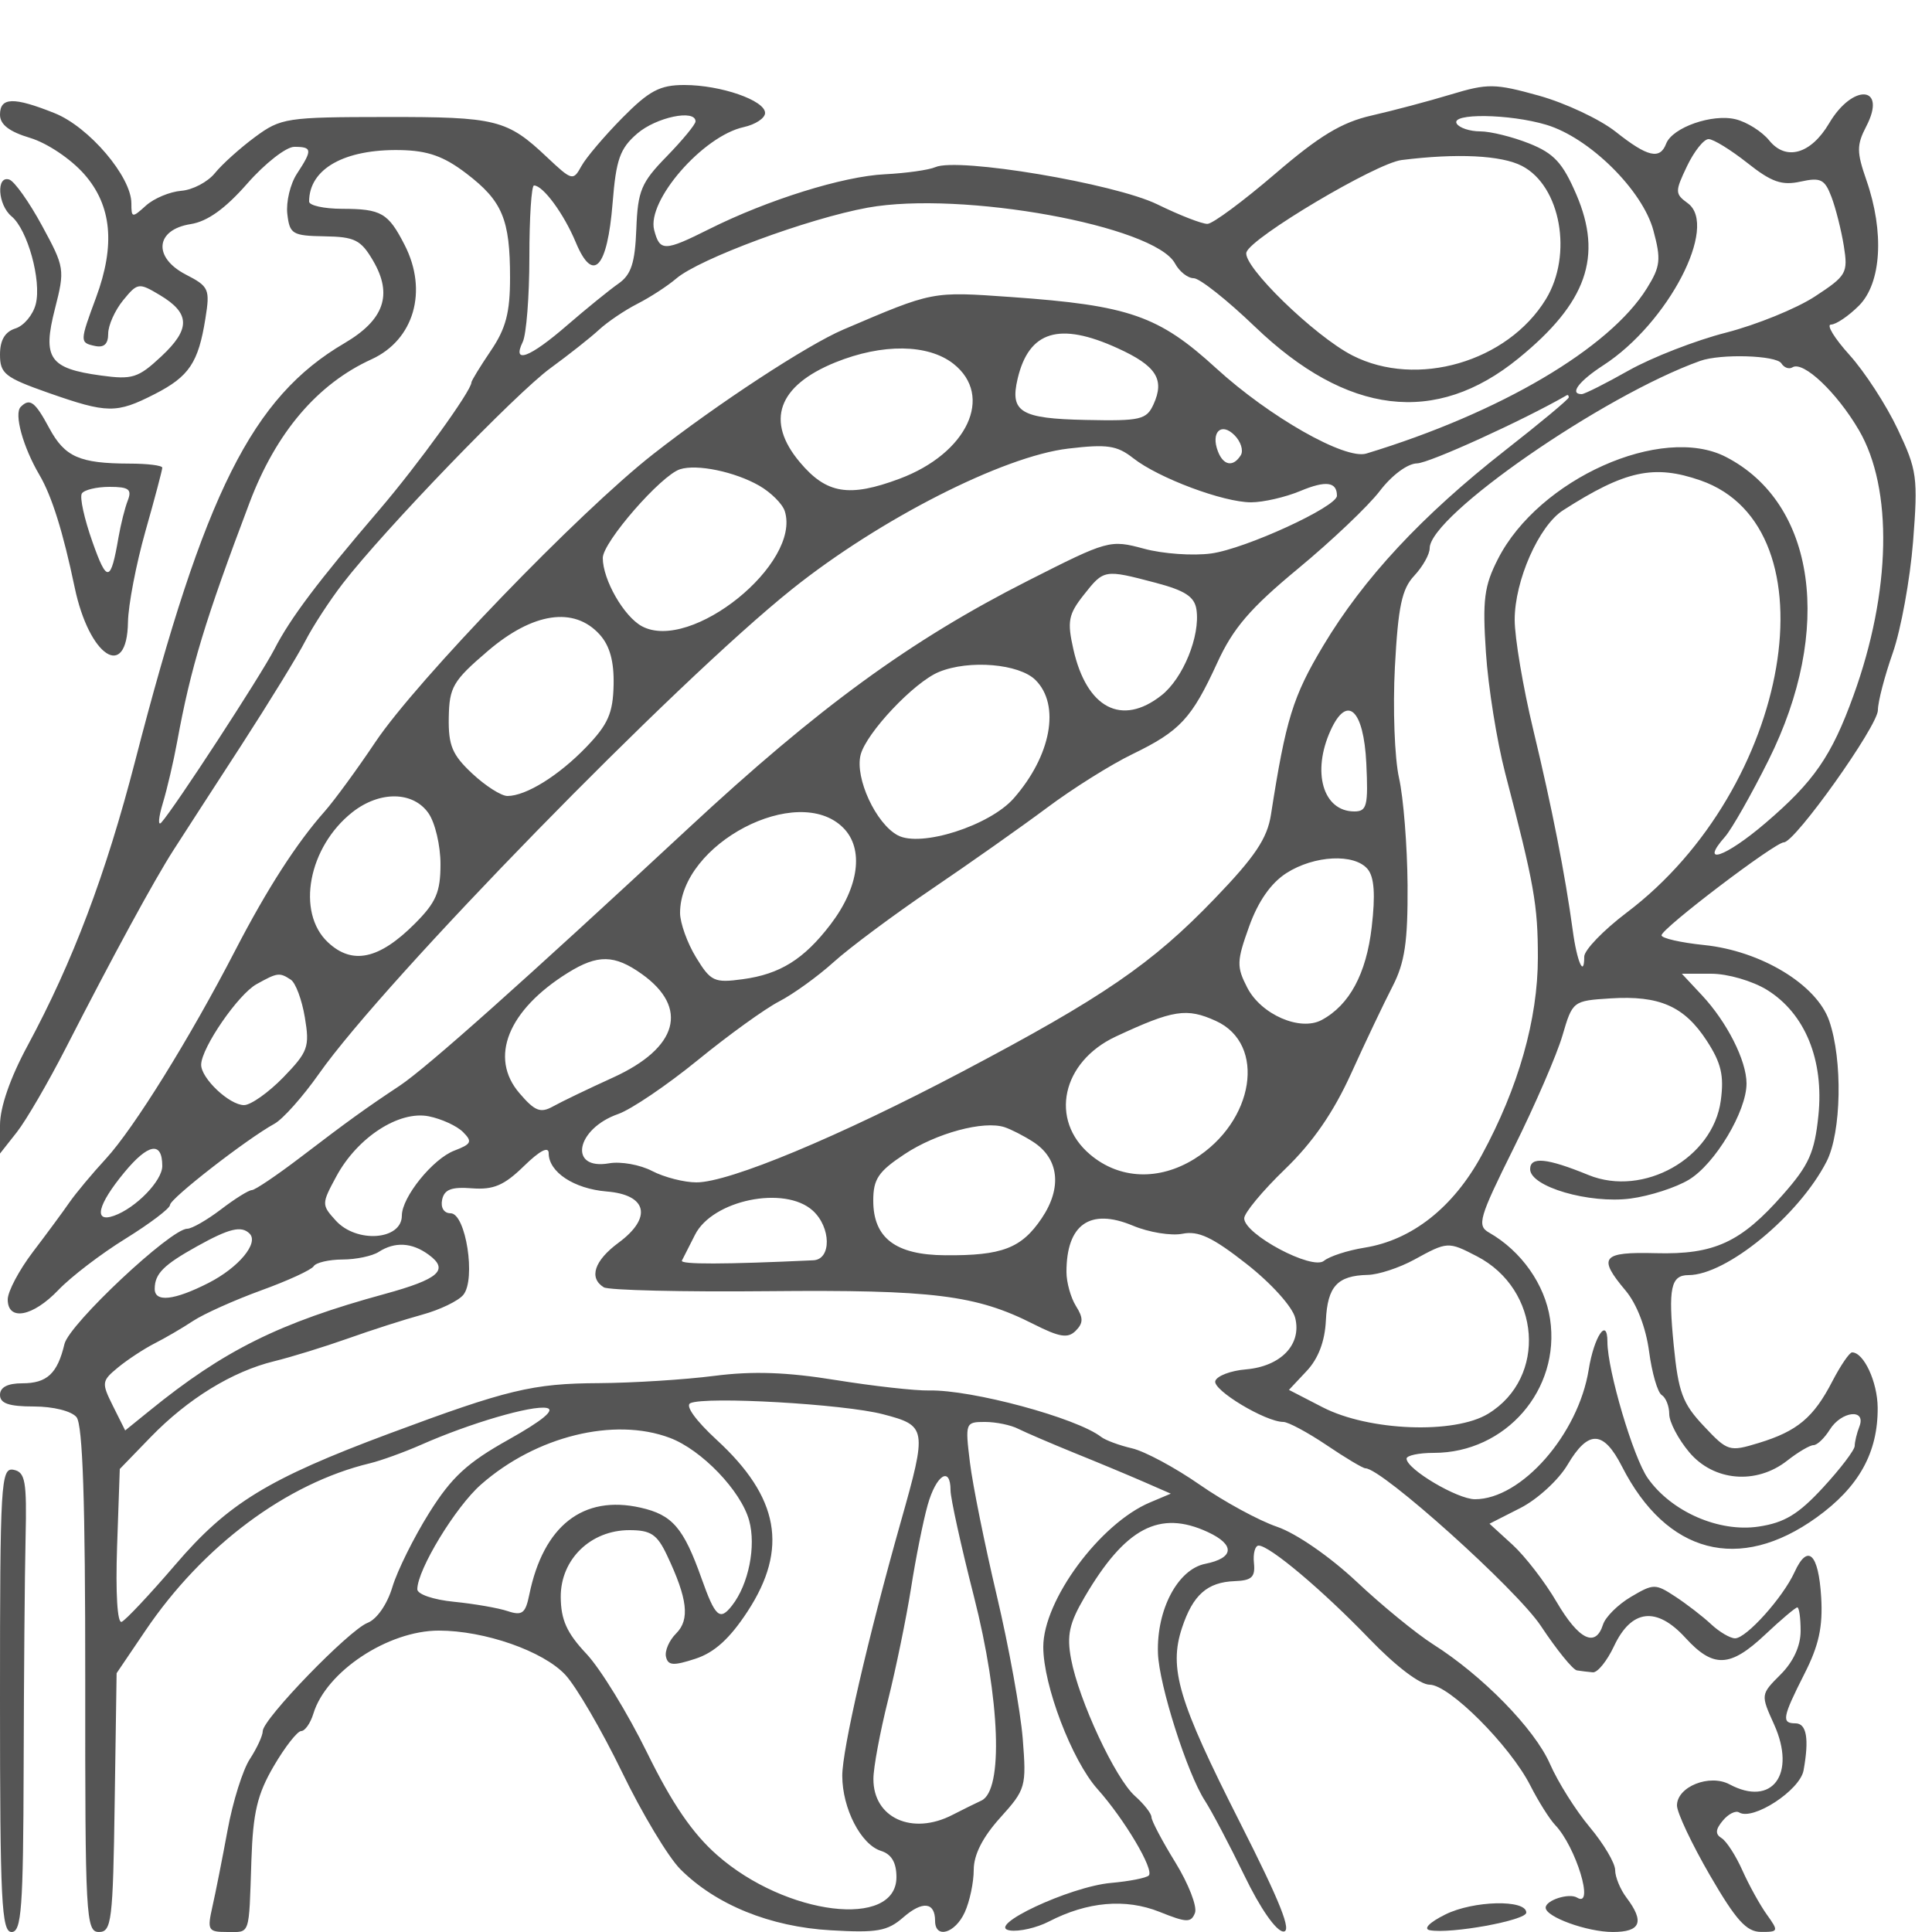 <svg xmlns="http://www.w3.org/2000/svg" version="1.0" width="250" height="250" viewBox="0 0 250 250" preserveAspectRatio="xMidYMid meet">
<g transform="translate(0,250) scale(0.01,-0.01)" fill="#555555" stroke="none">
<path d="M8053 23475 c-231 -234 -470 -515 -530 -625 -106 -193 -121 -189 -442 113 -519 491 -656 525 -2088 523 -1286 -1 -1358 -12 -1693 -259 -192 -142 -426 -352 -519 -467 -93 -115 -289 -218 -436 -229 -147 -12 -353 -98 -456 -191 -179 -162 -189 -161 -189 29 0 345 -548 988 -992 1166 -532 213 -708 208 -708 -19 0 -128 120 -220 391 -301 220 -67 525 -271 700 -470 355 -404 404 -915 152 -1595 -211 -570 -212 -584 -18 -626 120 -27 175 23 175 158 0 108 87 302 193 432 187 228 202 231 475 68 395 -236 400 -439 18 -795 -298 -278 -373 -302 -781 -246 -667 91 -758 223 -594 863 130 510 126 536 -168 1077 -166 306 -356 573 -422 595 -173 58 -150 -328 29 -476 207 -172 389 -831 313 -1134 -35 -139 -153 -281 -263 -316 -136 -43 -200 -151 -200 -338 0 -247 63 -297 625 -495 765 -268 880 -270 1376 -17 446 228 566 406 657 979 61 380 46 414 -253 568 -429 222 -395 581 62 653 217 34 447 199 733 525 229 261 503 475 608 475 233 0 237 -39 35 -347 -87 -132 -143 -367 -125 -522 30 -260 65 -282 481 -289 392 -6 471 -46 629 -316 257 -440 143 -765 -371 -1067 -1193 -699 -1811 -1932 -2707 -5402 -381 -1473 -808 -2603 -1393 -3688 -225 -416 -357 -797 -357 -1028 l0 -368 219 278 c120 153 405 643 633 1088 611 1194 1139 2165 1393 2561 124 193 519 804 879 1358 359 555 732 1162 828 1350 97 188 314 522 484 742 529 687 2242 2463 2688 2787 234 171 516 393 626 495 110 102 335 254 500 338 165 84 390 231 500 325 298 256 1705 777 2479 918 1215 220 3714 -234 3976 -723 56 -104 165 -190 241 -190 77 0 432 -281 790 -625 1195 -1148 2341 -1286 3412 -413 884 719 1095 1318 749 2123 -176 408 -288 530 -608 658 -216 86 -502 157 -635 157 -133 0 -270 45 -304 100 -85 138 682 128 1160 -15 557 -167 1245 -846 1385 -1368 101 -375 91 -466 -84 -747 -483 -778 -1902 -1614 -3631 -2139 -274 -83 -1252 473 -1942 1103 -744 681 -1126 814 -2648 922 -1040 73 -1007 79 -2176 -420 -467 -199 -1632 -962 -2464 -1614 -955 -748 -3058 -2928 -3591 -3722 -239 -357 -536 -762 -658 -900 -362 -408 -745 -1002 -1158 -1800 -588 -1137 -1310 -2299 -1670 -2691 -178 -193 -391 -448 -473 -566 -82 -119 -296 -409 -475 -644 -179 -236 -325 -512 -325 -614 0 -285 325 -224 656 123 162 170 553 469 869 664 316 196 575 392 575 436 0 82 992 853 1352 1051 109 60 368 351 576 647 854 1213 4618 5069 6122 6271 1133 906 2731 1719 3572 1818 505 60 632 41 842 -124 327 -257 1165 -571 1525 -571 158 0 444 66 636 146 332 139 475 120 475 -61 0 -143 -1185 -687 -1627 -747 -234 -32 -626 -5 -871 62 -439 118 -464 111 -1499 -414 -1520 -770 -2711 -1638 -4399 -3207 -2123 -1973 -3381 -3094 -3730 -3327 -445 -295 -664 -453 -1285 -927 -307 -234 -590 -425 -630 -425 -40 0 -220 -112 -400 -250 -180 -137 -377 -250 -436 -250 -213 0 -1528 -1234 -1589 -1492 -91 -383 -226 -508 -546 -508 -189 0 -288 -51 -288 -150 0 -110 115 -150 438 -150 250 0 487 -59 552 -138 81 -97 114 -1095 113 -3400 -2 -3069 9 -3262 177 -3262 164 0 182 141 204 1674 l25 1675 371 548 c742 1099 1827 1909 2907 2168 144 35 443 143 663 240 631 279 1431 513 1624 476 116 -23 -52 -162 -492 -409 -537 -300 -738 -486 -1028 -948 -198 -316 -412 -747 -476 -959 -67 -224 -201 -418 -322 -465 -241 -94 -1356 -1245 -1356 -1401 0 -58 -75 -220 -166 -360 -92 -139 -222 -554 -289 -921 -68 -367 -156 -814 -197 -993 -68 -303 -55 -325 190 -325 304 0 282 -65 315 924 21 626 77 859 291 1225 145 248 305 451 353 451 49 0 120 101 158 225 165 545 966 1075 1623 1075 593 0 1352 -265 1638 -573 141 -152 470 -717 731 -1254 260 -538 601 -1105 757 -1261 460 -460 1161 -745 1946 -790 600 -35 734 -11 938 167 249 217 412 199 412 -45 0 -237 259 -163 384 111 64 140 116 387 116 549 0 196 116 423 342 674 332 368 341 400 292 1026 -29 355 -179 1186 -335 1846 -156 660 -313 1436 -348 1725 -63 514 -59 525 194 525 142 0 336 -40 431 -89 96 -48 422 -188 724 -311 303 -122 707 -291 900 -375 l350 -153 -270 -114 c-647 -273 -1380 -1266 -1380 -1869 0 -498 370 -1468 701 -1839 351 -393 737 -1045 664 -1119 -32 -32 -251 -75 -487 -96 -535 -47 -1640 -566 -1310 -615 120 -18 347 34 504 115 499 258 991 301 1431 126 353 -142 410 -143 460 -14 31 82 -83 375 -253 652 -171 277 -310 541 -310 587 0 46 -96 169 -214 274 -255 227 -726 1238 -826 1771 -58 309 -24 463 175 803 526 897 969 1131 1594 841 356 -165 342 -336 -33 -411 -355 -71 -631 -592 -612 -1156 13 -409 379 -1557 607 -1908 89 -137 319 -574 511 -969 206 -427 412 -722 505 -725 114 -4 -39 379 -566 1419 -794 1566 -919 1986 -746 2510 141 427 327 592 683 605 220 8 267 53 248 235 -13 124 15 225 61 225 142 0 829 -579 1433 -1207 339 -352 655 -593 779 -593 253 0 1039 -786 1303 -1304 105 -207 250 -436 321 -511 270 -282 513 -1081 286 -941 -104 65 -409 -33 -408 -130 1 -120 538 -314 869 -314 361 0 413 131 177 444 -81 107 -147 268 -147 357 0 90 -148 340 -329 556 -181 216 -413 585 -515 819 -200 454 -871 1141 -1514 1548 -215 137 -661 501 -990 811 -347 325 -779 623 -1026 708 -235 80 -686 325 -1002 545 -316 220 -709 431 -874 470 -165 38 -345 105 -401 148 -316 246 -1675 613 -2226 601 -180 -4 -723 57 -1208 135 -636 103 -1074 118 -1573 54 -381 -49 -1052 -91 -1492 -94 -858 -4 -1188 -84 -2717 -654 -1565 -584 -2085 -902 -2763 -1694 -332 -387 -645 -720 -696 -741 -56 -21 -79 374 -59 971 l35 1007 400 413 c481 496 1057 850 1600 982 220 54 648 186 950 293 303 108 736 247 963 309 227 62 467 177 532 256 166 200 33 1056 -164 1056 -86 0 -131 72 -110 175 28 133 120 169 387 148 278 -21 416 38 671 287 206 201 321 261 321 167 0 -244 328 -460 750 -495 525 -42 594 -338 154 -663 -314 -232 -388 -455 -191 -577 62 -38 1022 -61 2134 -50 2123 20 2683 -49 3425 -425 338 -171 446 -189 547 -88 100 100 101 167 3 322 -67 108 -122 306 -122 439 0 618 306 831 859 600 207 -87 496 -134 642 -105 206 41 388 -44 830 -391 320 -251 593 -554 629 -698 86 -344 -185 -627 -638 -666 -196 -16 -374 -84 -396 -150 -38 -116 650 -530 881 -530 62 0 314 -135 559 -300 244 -165 470 -300 503 -300 212 0 1956 -1566 2270 -2040 204 -308 414 -567 466 -575 52 -8 145 -20 206 -25 61 -6 185 148 275 340 225 477 549 515 921 109 363 -398 580 -389 1036 41 204 192 391 350 414 350 24 0 43 -137 43 -305 0 -194 -94 -398 -259 -563 -259 -259 -259 -260 -84 -647 290 -644 -26 -1069 -576 -775 -260 139 -681 -30 -681 -273 0 -92 191 -497 425 -901 339 -584 473 -734 662 -735 227 -1 231 8 76 224 -89 124 -231 381 -316 571 -85 191 -206 379 -269 418 -85 52 -81 112 15 227 71 86 166 134 211 106 179 -110 787 286 834 544 74 408 40 609 -105 609 -183 0 -169 77 115 638 188 369 241 611 218 994 -34 567 -174 699 -345 324 -150 -328 -624 -856 -769 -856 -63 0 -203 82 -311 183 -108 101 -317 262 -464 358 -256 168 -281 168 -572 -4 -168 -99 -331 -261 -362 -359 -96 -303 -312 -198 -600 292 -151 259 -409 593 -572 742 l-297 271 401 204 c220 112 494 364 609 559 268 454 464 448 704 -22 577 -1132 1518 -1379 2517 -661 549 394 797 841 792 1424 -3 332 -180 713 -331 713 -34 0 -149 -169 -256 -375 -242 -468 -453 -645 -952 -797 -381 -116 -402 -110 -711 219 -275 291 -329 437 -389 1045 -73 739 -38 908 191 908 492 0 1430 772 1787 1470 192 375 210 1317 33 1823 -163 467 -881 902 -1617 978 -303 31 -552 88 -552 126 0 87 1468 1203 1583 1203 145 0 1217 1507 1217 1711 0 107 87 440 193 742 105 301 223 948 262 1437 65 833 52 926 -199 1456 -147 312 -428 744 -623 960 -196 217 -304 394 -240 394 64 0 227 110 362 245 291 292 330 951 96 1624 -127 365 -127 454 -1 697 273 526 -174 560 -482 37 -235 -397 -557 -489 -774 -221 -92 114 -287 238 -433 274 -302 76 -820 -105 -901 -315 -80 -211 -241 -173 -653 154 -205 162 -652 372 -993 467 -572 159 -661 160 -1142 15 -287 -87 -748 -209 -1024 -272 -387 -88 -675 -262 -1250 -756 -412 -353 -804 -644 -873 -646 -70 -2 -362 112 -650 253 -555 270 -2580 610 -2872 481 -84 -37 -378 -78 -653 -92 -540 -26 -1517 -331 -2272 -709 -581 -291 -640 -292 -713 -13 -99 378 630 1216 1158 1332 153 34 277 116 277 183 0 163 -574 362 -1045 362 -316 0 -454 -73 -802 -425z m947 -46 c0 -39 -168 -242 -372 -452 -331 -339 -375 -443 -394 -940 -17 -439 -66 -591 -230 -706 -115 -80 -413 -322 -663 -538 -486 -422 -719 -510 -577 -218 47 96 86 591 86 1100 0 509 27 925 60 925 117 0 386 -365 541 -737 223 -535 408 -337 476 510 45 565 95 706 319 899 246 212 754 318 754 157z m13610 -537 c314 -249 447 -295 689 -242 260 57 313 31 400 -198 55 -145 127 -430 160 -634 56 -351 36 -386 -375 -655 -239 -156 -756 -366 -1148 -467 -393 -100 -960 -321 -1259 -489 -299 -169 -573 -307 -610 -307 -163 0 -37 168 281 374 836 541 1493 1802 1092 2096 -167 122 -168 149 -10 480 92 192 217 350 279 350 62 0 287 -139 501 -308z m-16575 -137 c466 -356 565 -592 565 -1348 0 -453 -54 -659 -250 -947 -137 -203 -250 -387 -250 -409 0 -107 -696 -1070 -1194 -1651 -792 -925 -1149 -1399 -1355 -1800 -178 -345 -1297 -2061 -1463 -2243 -46 -52 -38 61 19 250 57 189 140 546 185 793 176 962 362 1575 939 3100 343 905 877 1532 1577 1851 549 251 733 884 428 1479 -213 416 -301 467 -811 468 -234 1 -425 43 -425 94 0 423 456 680 1181 666 356 -7 562 -80 854 -303z m13659 98 c501 -259 661 -1148 310 -1724 -496 -812 -1670 -1154 -2503 -729 -492 251 -1430 1164 -1372 1336 64 194 1676 1151 2007 1193 718 90 1291 62 1558 -76z m-5234 -2358 c502 -228 614 -403 467 -726 -91 -200 -167 -218 -877 -203 -843 17 -984 102 -882 533 146 619 539 739 1292 396z m-2123 -202 c528 -416 180 -1160 -697 -1488 -653 -244 -946 -196 -1290 214 -448 532 -286 989 460 1292 609 246 1199 239 1527 -18z m10714 5 c35 -56 99 -79 144 -51 139 86 573 -324 858 -811 445 -759 418 -2093 -69 -3436 -284 -785 -512 -1114 -1140 -1651 -521 -445 -860 -559 -521 -175 85 97 338 541 561 988 843 1689 613 3327 -552 3926 -830 426 -2421 -287 -2948 -1320 -179 -350 -202 -529 -156 -1214 29 -442 141 -1141 248 -1554 378 -1449 424 -1709 424 -2391 0 -796 -251 -1682 -726 -2556 -368 -677 -903 -1100 -1518 -1198 -218 -35 -454 -112 -524 -170 -152 -126 -1032 343 -1032 550 0 69 236 354 525 633 362 349 629 735 860 1244 184 406 425 912 535 1125 158 307 198 575 194 1309 -4 507 -53 1132 -111 1389 -57 256 -81 902 -53 1435 42 784 90 1010 251 1181 109 117 199 276 199 355 1 421 2242 1974 3500 2424 265 95 986 73 1051 -32z m-2751 -440 c0 -23 -371 -332 -825 -687 -1073 -841 -1829 -1652 -2352 -2526 -393 -657 -484 -950 -677 -2188 -48 -307 -207 -544 -729 -1086 -811 -844 -1445 -1278 -3267 -2239 -1595 -841 -3014 -1432 -3438 -1432 -159 0 -417 66 -573 147 -157 82 -406 126 -556 100 -532 -94 -433 446 117 638 168 59 630 372 1028 696 397 324 871 666 1053 760 182 94 500 323 707 510 207 187 778 612 1269 945 491 333 1163 807 1493 1053 330 247 826 558 1103 692 618 300 767 461 1098 1182 205 448 425 705 1046 1219 433 358 909 810 1057 1004 156 205 360 356 483 358 157 3 1368 554 1938 882 14 8 25 -5 25 -28z m-4244 -748 c-97 -157 -225 -136 -296 49 -95 248 42 382 214 210 82 -82 119 -199 82 -259z m-6231 -395 c151 -87 300 -235 330 -329 215 -678 -1213 -1830 -1848 -1490 -233 125 -507 602 -507 884 0 204 754 1070 1000 1148 219 70 709 -32 1025 -213z m12181 68 c1751 -611 1174 -3984 -958 -5593 -301 -228 -548 -484 -548 -569 0 -279 -94 -67 -148 335 -99 727 -268 1587 -511 2598 -133 552 -241 1194 -241 1426 0 507 313 1216 625 1416 806 517 1177 597 1781 387z m-7056 -1323 c384 -101 507 -181 532 -347 51 -342 -173 -891 -453 -1111 -514 -405 -968 -167 -1140 598 -81 360 -64 450 134 701 262 332 265 333 927 159z m-7190 -671 c131 -145 187 -348 180 -654 -8 -362 -72 -509 -350 -798 -358 -373 -783 -637 -1024 -637 -80 0 -285 131 -455 290 -259 242 -310 363 -304 725 7 394 54 475 504 860 585 501 1118 580 1449 214z m5640 -589 c323 -323 202 -978 -282 -1530 -311 -354 -1202 -639 -1501 -479 -283 151 -556 741 -481 1040 72 284 692 942 1014 1074 391 161 1039 106 1250 -105z m4280 -1076 c26 -551 8 -624 -155 -624 -405 0 -553 509 -307 1049 214 470 428 272 462 -425z m-12136 -646 c86 -122 156 -419 156 -660 0 -363 -57 -495 -334 -772 -461 -461 -808 -535 -1123 -239 -413 388 -253 1234 318 1684 353 277 784 271 983 -13z m5367 -189 c271 -271 206 -766 -163 -1250 -345 -452 -654 -645 -1138 -710 -368 -50 -413 -29 -604 284 -113 185 -205 443 -206 572 -1 896 1522 1693 2111 1104z m6787 -536 c85 -103 101 -330 52 -749 -70 -605 -288 -1010 -648 -1203 -278 -149 -782 70 -962 418 -140 272 -138 342 24 793 117 326 282 561 482 690 361 231 881 257 1052 51z m-9394 -1356 c615 -438 471 -957 -373 -1341 -319 -145 -668 -313 -775 -373 -162 -90 -235 -62 -434 171 -397 461 -149 1076 628 1559 385 239 601 235 954 -16z m-4541 -74 c62 -40 144 -260 182 -489 64 -382 41 -444 -279 -775 -192 -197 -421 -359 -508 -359 -190 0 -559 349 -555 525 6 221 480 909 717 1040 272 151 296 154 443 58z m19102 -132 c493 -305 739 -908 665 -1626 -49 -478 -122 -641 -456 -1020 -547 -623 -891 -781 -1649 -761 -698 18 -754 -52 -389 -485 144 -172 262 -478 303 -786 37 -278 110 -532 164 -565 53 -33 97 -144 97 -246 0 -103 117 -325 259 -494 316 -376 868 -423 1268 -108 140 110 293 200 340 200 47 0 141 90 210 200 151 242 474 277 384 42 -34 -87 -61 -201 -61 -252 0 -52 -184 -294 -408 -537 -321 -348 -500 -457 -836 -507 -512 -77 -1128 192 -1434 627 -187 265 -522 1398 -522 1764 0 327 -173 69 -242 -359 -134 -838 -871 -1678 -1472 -1678 -228 0 -884 389 -885 525 -1 41 158 75 353 75 930 0 1641 819 1504 1732 -67 447 -372 880 -789 1118 -160 91 -132 188 321 1100 273 550 556 1203 628 1450 131 447 135 450 622 481 633 40 955 -101 1246 -549 186 -286 225 -450 181 -773 -100 -746 -1001 -1253 -1711 -964 -540 221 -756 242 -756 76 0 -227 763 -450 1300 -380 248 33 587 142 755 244 338 204 746 886 745 1245 0 296 -253 796 -580 1145 l-257 275 381 0 c213 0 532 -93 721 -209z m-7131 -402 c657 -299 499 -1305 -281 -1787 -458 -283 -967 -262 -1345 57 -533 448 -369 1202 332 1529 742 346 916 373 1294 201z m-9743 -1437 c125 -125 110 -156 -112 -241 -278 -106 -679 -602 -679 -841 0 -318 -587 -361 -856 -63 -184 203 -184 215 9 572 272 503 810 853 1196 776 164 -33 363 -124 442 -203z m7374 -125 c339 -216 382 -595 115 -991 -262 -389 -513 -485 -1250 -479 -642 4 -930 224 -930 707 0 279 66 377 405 601 412 273 1024 438 1295 349 82 -27 247 -111 365 -187z m-11265 -315 c0 -192 -343 -544 -625 -644 -269 -95 -213 141 133 560 311 377 492 408 492 84z m8417 -577 c238 -216 244 -632 8 -643 -1151 -54 -1727 -55 -1701 -4 18 34 94 184 169 333 226 451 1160 643 1524 314z m-7287 -298 c122 -122 -141 -438 -529 -637 -449 -229 -702 -256 -699 -75 2 194 115 307 548 548 417 232 574 270 680 164z m2316 -272 c270 -197 136 -316 -568 -509 -1362 -372 -2081 -729 -3043 -1511 l-315 -255 -158 316 c-150 301 -147 324 65 499 123 101 336 241 473 311 138 70 363 201 500 292 138 91 533 268 878 394 346 125 652 266 681 313 29 47 196 86 372 87 175 0 387 45 469 98 209 135 430 123 646 -35z m13563 -20 c830 -429 913 -1571 149 -2038 -437 -268 -1546 -225 -2143 83 l-436 225 229 244 c151 160 236 384 249 654 21 442 149 581 543 590 138 3 408 92 600 197 430 236 440 236 809 45z m-7684 -2045 c568 -148 574 -182 232 -1390 -427 -1510 -759 -2950 -758 -3290 1 -422 241 -888 500 -970 137 -43 201 -151 201 -340 0 -673 -1431 -498 -2320 285 -319 280 -584 668 -907 1326 -251 511 -604 1087 -785 1279 -254 270 -330 439 -332 736 -2 486 387 864 888 864 278 0 359 -54 487 -325 267 -564 298 -832 119 -1011 -91 -90 -150 -227 -132 -303 26 -114 97 -118 381 -25 246 80 445 261 675 613 529 810 409 1476 -401 2220 -272 251 -409 442 -340 474 198 91 1989 -11 2492 -143z m-2757 -306 c412 -155 920 -685 1026 -1069 92 -333 -7 -827 -221 -1100 -158 -203 -217 -151 -395 350 -233 656 -377 823 -789 916 -744 168 -1257 -233 -1440 -1126 -49 -242 -92 -275 -279 -213 -121 41 -434 95 -695 121 -265 26 -475 97 -475 162 1 254 495 1067 825 1356 711 625 1723 874 2443 603z m3632 -679 c0 -102 136 -721 303 -1375 339 -1330 382 -2506 97 -2639 -82 -38 -251 -122 -374 -185 -522 -270 -1027 -40 -1024 466 0 147 86 606 189 1018 103 413 237 1065 298 1450 60 385 157 869 215 1075 110 391 296 510 296 190z"/>
<path d="M268 19735 c-89 -89 29 -518 243 -882 160 -273 305 -737 455 -1453 188 -900 678 -1218 690 -449 4 220 105 747 225 1172 121 425 219 797 219 825 0 29 -191 53 -425 53 -647 2 -836 86 -1037 458 -185 345 -252 394 -370 276z m1386 -1210 c-38 -96 -91 -310 -120 -475 -101 -589 -149 -597 -338 -61 -105 296 -167 577 -137 625 29 47 190 86 358 86 249 0 292 -32 237 -175z"/>
<path d="M0 3007 c0 -2606 20 -3007 150 -3007 128 0 151 305 156 2125 3 1169 14 2507 25 2973 17 738 -4 853 -156 883 -164 31 -175 -163 -175 -2974z"/>
<path d="M18701 226 c-205 -102 -287 -186 -199 -203 269 -51 1248 127 1248 228 0 173 -687 156 -1049 -25z"/>
</g>
</svg>